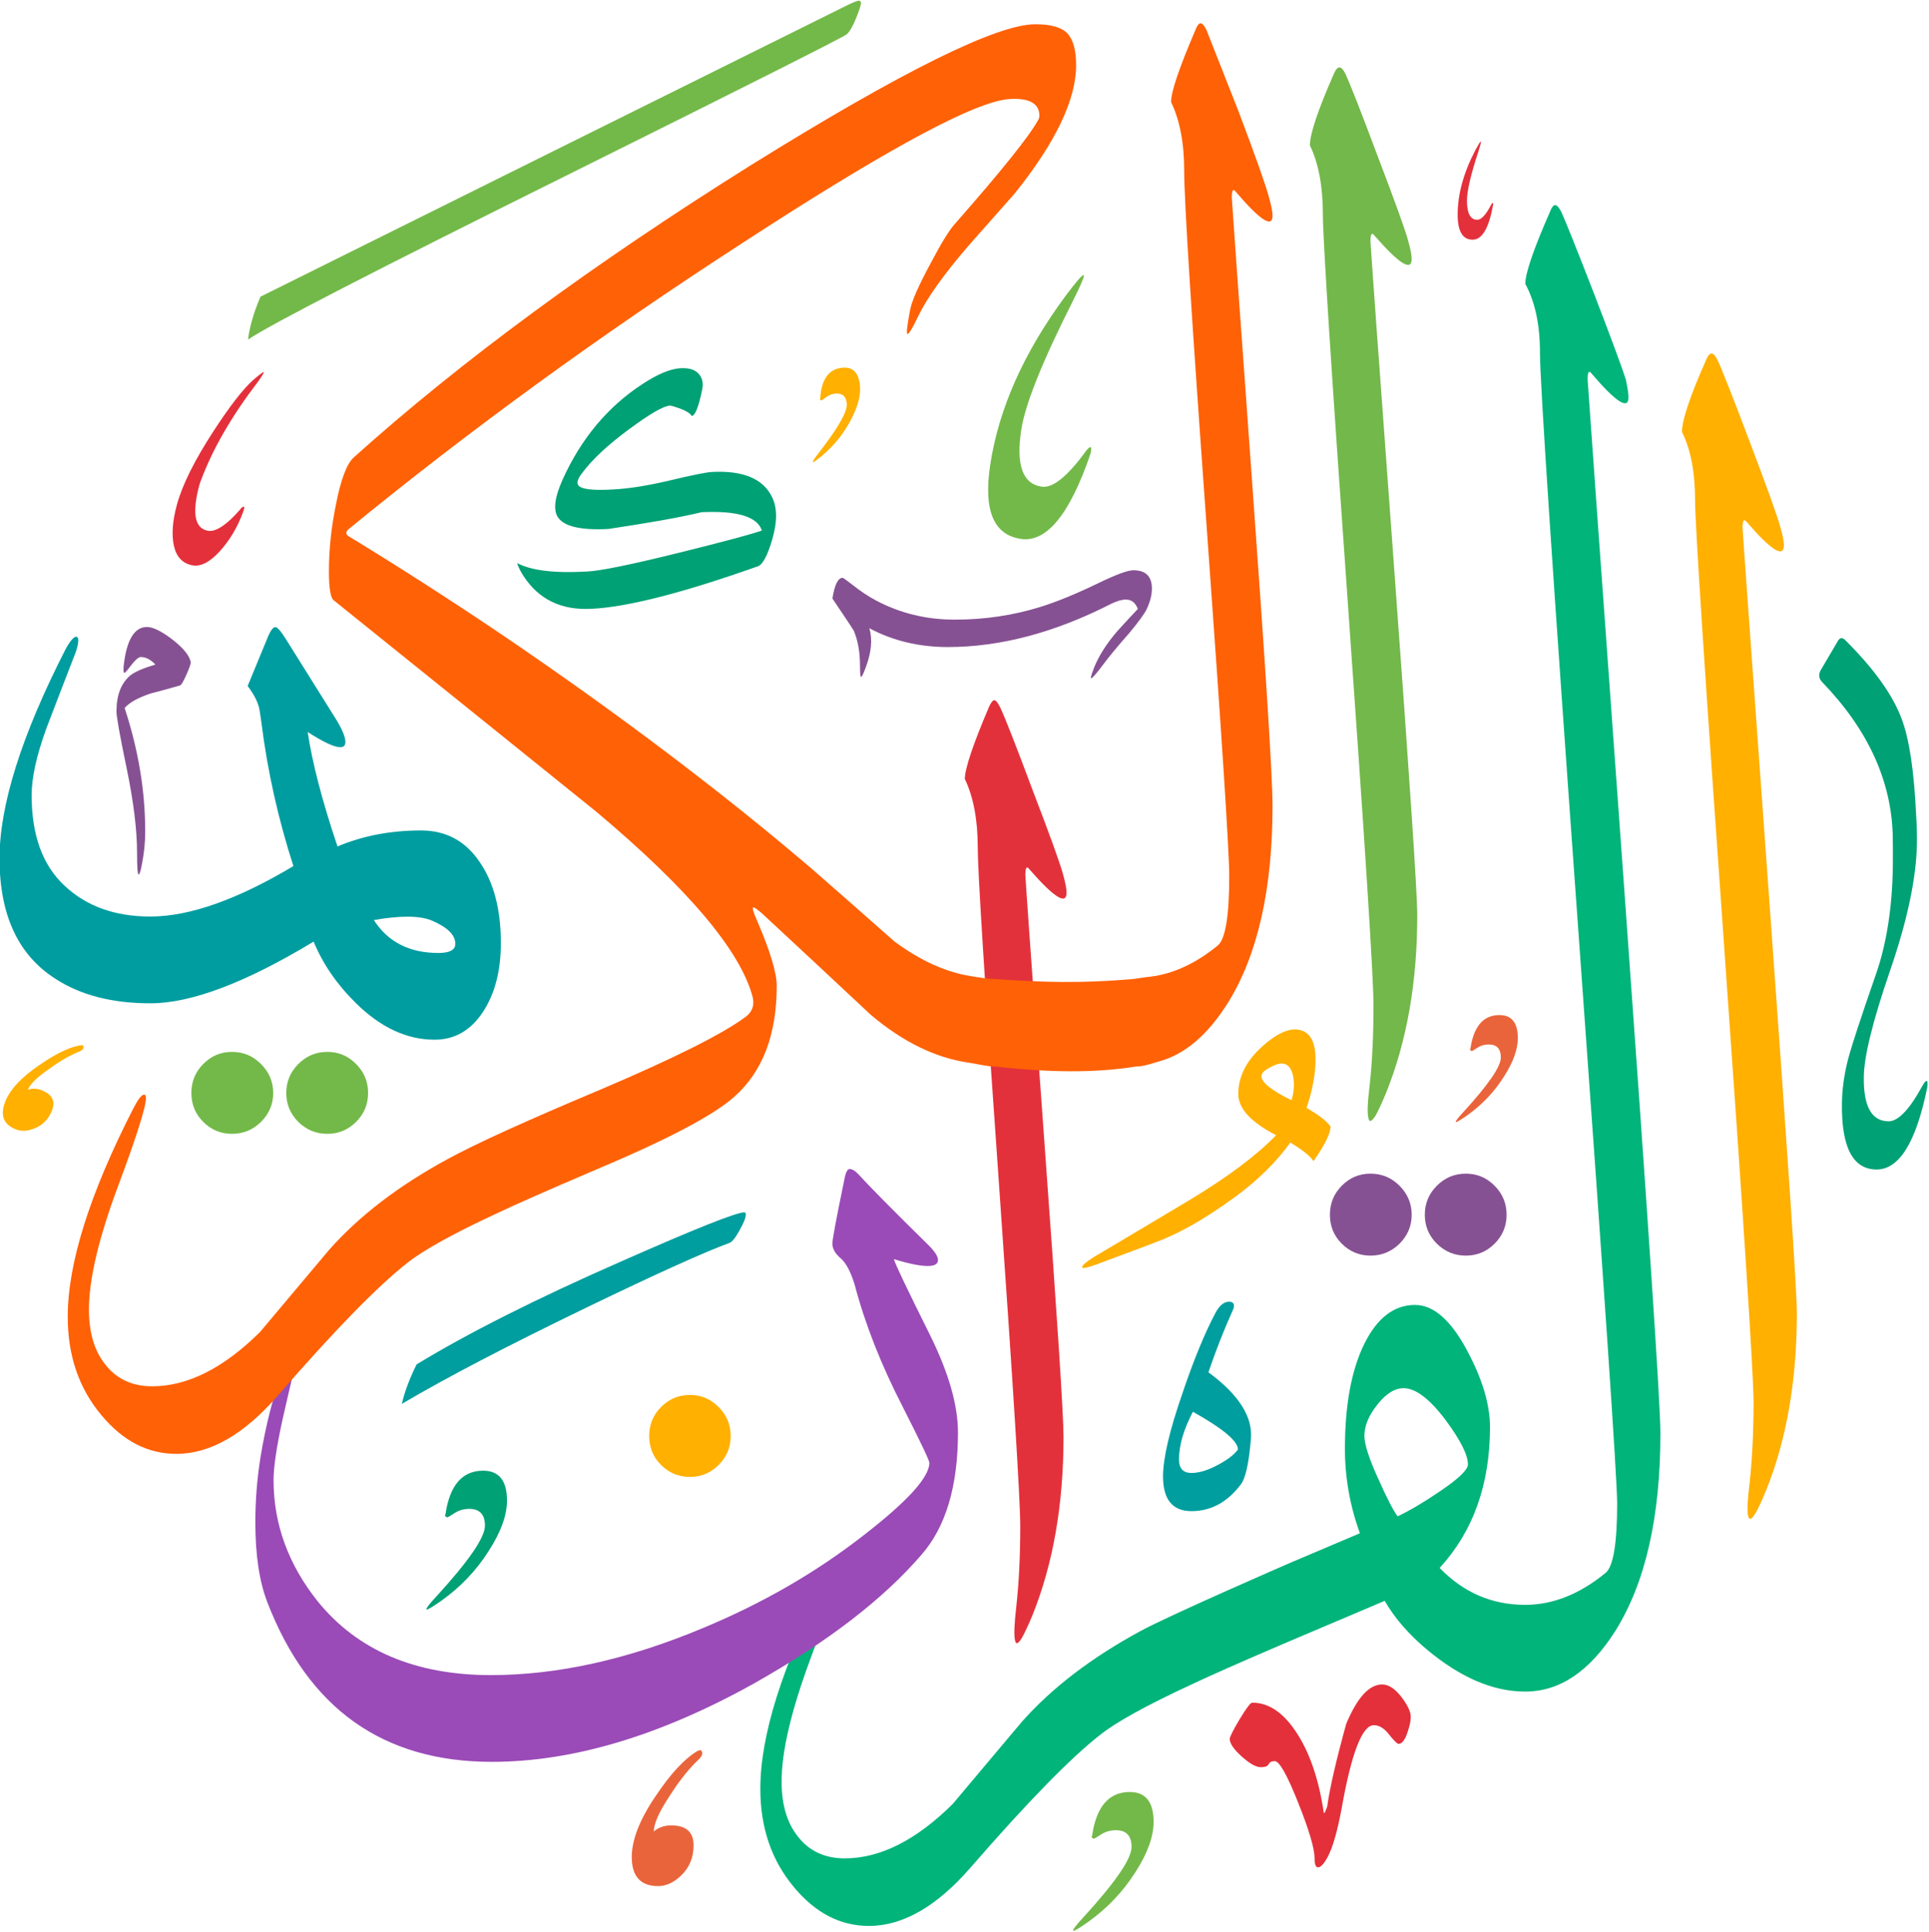 <?xml version="1.0" encoding="UTF-8" standalone="no"?>
<!DOCTYPE svg PUBLIC "-//W3C//DTD SVG 1.1//EN" "http://www.w3.org/Graphics/SVG/1.1/DTD/svg11.dtd">
<svg width="100%" height="100%" viewBox="0 0 1248 1250" version="1.1" xmlns="http://www.w3.org/2000/svg" xmlns:xlink="http://www.w3.org/1999/xlink" xml:space="preserve" xmlns:serif="http://www.serif.com/" style="fill-rule:evenodd;clip-rule:evenodd;stroke-linejoin:round;stroke-miterlimit:2;">
    <g transform="matrix(1,0,0,1,-651.768,-1025.06)">
        <g transform="matrix(4.167,0,0,4.167,0,0)">
            <g transform="matrix(1.378,0,0,1.378,-140.632,-58.509)">
                <g>
                    <path d="M406.547,277.349C406.547,274.16 406.043,271.586 405.07,269.646C405.07,268.328 405.973,265.613 407.809,261.488C408.188,260.57 408.617,260.59 409.066,261.527C409.59,262.641 410.797,265.703 412.688,270.707C414.664,275.927 415.836,279.148 416.16,280.391C416.41,281.254 416.555,281.937 416.555,282.387C416.555,283.883 415.152,283.02 412.379,279.797C412.055,279.398 411.895,279.617 411.895,280.426C411.895,280.73 412.922,294.934 414.953,323.031C416.988,351.148 418.016,366.449 418.016,368.914C418.016,376.563 416.844,383.242 414.539,388.93C414.055,390.117 413.656,390.965 413.352,391.484C412.902,392.223 412.633,392.313 412.523,391.773C412.398,391.215 412.453,389.992 412.688,388.102C412.973,385.492 413.137,382.449 413.137,378.977C413.137,375.914 412.039,358.887 409.844,327.926C407.645,296.949 406.547,280.082 406.547,277.349Z" style="fill:rgb(255,176,0);fill-rule:nonzero;"/>
                    <g transform="matrix(0.24,0,0,0.24,0,0)">
                        <path d="M1499.68,1692.91C1480.74,1701.03 1466.29,1707.4 1456.66,1711.96C1436.33,1721.42 1422.3,1729.13 1414.73,1735.14C1400.78,1746.01 1380.52,1766.8 1353.91,1797.4C1338.07,1815.69 1322.1,1824.92 1306.12,1824.92C1292.69,1824.92 1281,1818.85 1270.95,1806.77C1260.37,1794.17 1255.12,1778.79 1255.12,1760.56C1255.12,1735.51 1265.4,1702.82 1286.02,1662.53C1288.2,1658.33 1289.85,1656.23 1291.05,1656.23C1291.65,1656.4 1291.88,1656.92 1291.88,1657.81C1291.88,1661.95 1287.45,1675.96 1278.45,1700.03C1269.53,1724.12 1265.1,1743.16 1265.1,1757.11C1265.1,1767.84 1267.58,1776.38 1272.61,1782.76C1277.85,1789.67 1285.27,1793.2 1294.73,1793.2C1311.44,1793.2 1328.32,1784.63 1345.42,1767.69C1356.22,1754.78 1367.1,1741.96 1377.9,1729.07C1391.99,1713.17 1410.53,1698.99 1433.48,1686.54C1446.91,1679.18 1503.53,1654.59 1503.53,1654.59L1536.6,1640.56C1531.87,1627.59 1529.56,1614.32 1529.56,1600.9C1529.56,1580.57 1532.55,1564.21 1538.56,1551.84C1544.63,1539.53 1552.57,1533.38 1562.47,1533.38C1571.26,1533.38 1579.49,1540.66 1587.23,1555.37C1594.12,1568.34 1597.66,1580.19 1597.66,1590.77C1597.66,1617.61 1589.78,1639.67 1574.03,1656.84C1585.2,1668.39 1598.55,1674.17 1614.15,1674.17L1614.18,1674.19L1614.23,1674.17C1627.2,1674.17 1639.8,1669.14 1652.02,1659.1C1655.55,1656.09 1657.36,1645.3 1657.36,1626.55C1657.36,1615.14 1651.27,1525.73 1639.19,1358.42C1627.13,1191.02 1621.12,1100.26 1621.12,1086.17C1621.12,1073.11 1618.8,1062.39 1614.23,1053.99C1614.23,1049.12 1618.05,1037.86 1625.78,1020.25C1626.6,1018.07 1627.42,1017.01 1628.25,1017.01C1629.07,1017.01 1630.05,1018.07 1631.17,1020.25C1633.35,1025.11 1638.45,1037.86 1646.47,1058.5C1654.8,1080.16 1659.75,1093.59 1661.39,1098.76C1662.23,1102.59 1662.68,1105.44 1662.68,1107.31C1662.68,1113.23 1656.9,1109.63 1645.51,1096.29C1644.16,1094.42 1643.48,1095.25 1643.48,1098.76C1643.48,1099.59 1649.17,1178.86 1660.58,1336.59C1671.97,1494.38 1677.67,1580.05 1677.67,1593.62C1677.67,1632.91 1670.62,1663.88 1656.53,1686.39C1644.53,1705.37 1630.42,1714.89 1614.23,1714.89L1614.19,1714.86L1614.15,1714.89C1599.07,1714.89 1583.71,1708.28 1567.95,1695.08C1559.55,1688.04 1552.95,1680.47 1548.23,1672.3L1503.53,1691.26L1499.68,1692.91ZM1587.3,1608.24C1587.3,1603.74 1583.77,1596.84 1576.87,1587.47C1569.3,1577.41 1562.7,1572.46 1557.15,1572.46C1552.95,1572.46 1548.83,1575.02 1544.78,1580.19C1540.72,1585.29 1538.7,1590.17 1538.7,1594.81C1538.7,1598.71 1540.87,1605.62 1545.38,1615.36C1549.2,1623.91 1552.13,1629.69 1554.3,1632.62C1559.99,1629.92 1566.52,1626.09 1573.88,1621.06C1582.8,1615.07 1587.3,1610.79 1587.3,1608.24Z" style="fill:rgb(0,180,122);fill-rule:nonzero;"/>
                    </g>
                    <g transform="matrix(1,0,0,1,-2.92,1.18)">
                        <path d="M328.645,315.293C328.645,312.16 328.156,309.586 327.188,307.57C327.188,306.437 328.086,303.734 329.902,299.469C330.137,298.949 330.336,298.695 330.496,298.695C330.695,298.695 330.91,298.965 331.184,299.523C331.703,300.621 332.91,303.684 334.781,308.703C336.781,313.906 337.934,317.109 338.258,318.316C338.508,319.234 338.652,319.918 338.652,320.367C338.652,321.809 337.266,320.945 334.492,317.777C334.172,317.324 334.008,317.523 334.008,318.371C334.008,318.656 334.711,328.664 336.148,348.395C337.59,368.121 338.309,379.227 338.309,381.695C338.309,389.289 337.141,395.969 334.836,401.727C334.352,402.898 333.953,403.742 333.664,404.266C333.215,405.039 332.945,405.148 332.84,404.609C332.711,404.012 332.766,402.773 332.98,400.883C333.27,398.289 333.434,395.266 333.434,391.809C333.434,388.676 332.621,375.824 331.039,353.234C329.438,330.645 328.645,317.992 328.645,315.293Z" style="fill:rgb(227,49,59);fill-rule:nonzero;"/>
                    </g>
                    <path d="M323.496,382.379C323.496,388.426 322.129,393.016 319.391,396.148C315.09,401.152 308.773,406.012 300.457,410.691C289.906,416.559 280.078,419.492 270.973,419.492C258.73,419.492 250.309,413.5 245.684,401.512C244.781,399.172 244.332,396.184 244.332,392.531C244.332,390.117 244.512,387.687 244.906,385.203C245.504,381.566 246.313,378.363 247.355,375.629C247.68,374.801 248.004,374.367 248.328,374.367C248.652,374.367 248.723,374.926 248.527,376.023C248.129,377.715 247.734,379.406 247.355,381.102C246.707,384.105 246.383,386.32 246.383,387.742C246.383,392.691 248.039,397.246 251.352,401.402C255.852,406.949 262.352,409.719 270.883,409.719C278.352,409.719 286.289,407.957 294.695,404.445C301.465,401.637 307.547,398.129 312.949,393.898C317.824,390.117 320.273,387.418 320.273,385.797C320.273,385.527 319.266,383.422 317.25,379.445C314.84,374.762 313.039,370.191 311.867,365.762C311.418,364.27 310.879,363.262 310.266,362.738C309.652,362.219 309.348,361.676 309.348,361.082C309.348,360.633 309.797,358.223 310.699,353.867C310.844,353.074 311.039,352.695 311.293,352.695C311.563,352.695 311.887,352.875 312.266,353.273C313.508,354.641 316.172,357.34 320.273,361.371C320.922,362.039 321.246,362.559 321.246,362.937C321.246,363.406 320.867,363.621 320.074,363.621C319.23,363.621 317.969,363.371 316.277,362.848C316.402,363.371 317.773,366.23 320.363,371.434C322.453,375.664 323.496,379.316 323.496,382.379Z" style="fill:rgb(154,75,183);fill-rule:nonzero;"/>
                    <path d="M364.609,245.109C364.609,241.961 364.121,239.367 363.148,237.352C363.148,236.074 364.051,233.375 365.867,229.25C366.266,228.332 366.695,228.352 367.145,229.289C367.668,230.402 368.875,233.465 370.746,238.469C372.742,243.687 373.895,246.891 374.219,248.098C374.473,249.016 374.617,249.699 374.617,250.148C374.617,251.59 373.23,250.727 370.457,247.559C370.133,247.109 369.973,247.305 369.973,248.152C369.973,248.441 370.836,260.555 372.602,284.477C374.363,308.414 375.246,321.609 375.246,324.074C375.246,331.637 374.074,338.312 371.734,344.109C371.25,345.281 370.855,346.125 370.566,346.648C370.098,347.387 369.828,347.477 369.738,346.937C369.594,346.379 369.648,345.152 369.883,343.262C370.172,340.652 370.313,337.629 370.313,334.172C370.313,331.094 369.359,316.156 367.453,289.355C365.543,262.57 364.609,247.809 364.609,245.109Z" style="fill:rgb(115,184,74);fill-rule:nonzero;"/>
                    <g transform="matrix(0.24,0,0,0.24,0,0)">
                        <path d="M1174.59,1471.3C1155.64,1479.42 1141.13,1485.77 1131.49,1490.35C1111.16,1499.79 1097.14,1507.52 1089.56,1513.51C1075.61,1524.4 1055.36,1545.17 1028.74,1575.77C1012.92,1594.06 996.948,1603.29 980.965,1603.29C967.535,1603.29 955.835,1597.22 945.794,1585.14C935.215,1572.54 929.973,1557.16 929.973,1538.93C929.973,1513.88 940.244,1481.18 960.865,1440.92C963.044,1436.72 964.69,1434.62 965.894,1434.62C966.494,1434.77 966.706,1435.29 966.706,1436.2C966.706,1440.32 962.298,1454.35 953.294,1478.42C944.36,1502.49 939.931,1521.53 939.931,1535.5C939.931,1546.21 942.406,1554.77 947.435,1561.13C952.694,1568.03 960.115,1571.57 969.573,1571.57C986.285,1571.57 1003.17,1563.02 1020.27,1546.06C1031.06,1533.17 1041.93,1520.35 1052.74,1507.44C1066.84,1491.54 1085.36,1477.36 1108.31,1464.91C1121.74,1457.57 1145.29,1446.91 1178.44,1432.96L1180.09,1432.26C1214.57,1417.61 1237.26,1406.22 1248.18,1398.16C1251.41,1395.77 1252.55,1392.46 1251.41,1388.41C1245.48,1366.75 1221.04,1337.86 1178.07,1301.79C1136.97,1268.64 1095.86,1235.56 1054.76,1202.49C1053.34,1201.29 1052.59,1196.79 1052.59,1189.06C1052.59,1179.02 1053.63,1168.67 1055.82,1157.94C1058.14,1145.87 1060.99,1138.3 1064.37,1135.37C1114.54,1090.28 1176.71,1044.61 1250.82,998.192C1321.77,954.083 1366.24,932.112 1384.24,932.112C1391.59,932.112 1396.62,933.546 1399.31,936.458C1402.01,939.388 1403.36,944.337 1403.36,951.383C1403.36,967.513 1393.76,987.612 1374.49,1011.62C1367.29,1019.79 1360.02,1027.96 1352.74,1036.21C1341.18,1049.64 1333.39,1060.6 1329.34,1069C1326.63,1074.69 1324.91,1077.54 1324.24,1077.54C1323.56,1077.54 1324.02,1073.71 1325.45,1066.15C1326.26,1061.95 1329.49,1054.67 1335.04,1044.38C1340.07,1034.86 1343.82,1028.71 1346.44,1025.86C1368.11,1001.19 1381.16,984.992 1385.44,977.263C1385.9,976.596 1386.11,975.846 1386.11,975.017C1386.11,969.758 1382.13,967.137 1374.26,967.137C1372.24,967.137 1370.06,967.367 1367.73,967.888C1349.59,971.858 1309.32,994.058 1247,1034.63C1180.54,1077.62 1118.89,1122.46 1061.89,1169.11C1060.16,1170.62 1060.39,1171.89 1062.72,1173.01C1086.42,1187.48 1109.74,1202.49 1132.69,1217.94C1187.88,1255.37 1236.71,1292.27 1279.32,1328.65C1292.21,1339.89 1305.04,1351.22 1317.94,1362.61C1330.02,1371.61 1341.95,1377.06 1353.7,1378.96C1356.85,1379.47 1362.3,1380.4 1365.41,1380.4C1388.55,1381.95 1405.26,1382.44 1429.51,1380.42C1431.89,1380.22 1435.81,1379.43 1438.26,1379.26C1440.31,1379.26 1436.22,1379.51 1438.26,1379.26C1449.08,1377.92 1459.63,1373.02 1469.92,1364.57C1473.45,1361.64 1475.25,1350.77 1475.25,1332.02C1475.25,1320.62 1471.73,1266.1 1464.68,1168.44C1457.62,1070.78 1454.1,1014.91 1454.1,1000.81C1454.1,987.758 1452,977.033 1447.95,968.638C1447.95,963.771 1451.78,952.521 1459.34,934.896C1460.17,932.717 1461,931.675 1461.75,931.675C1462.58,931.675 1463.56,932.717 1464.6,934.896C1466.55,939.763 1471.58,952.521 1479.67,973.146C1487.86,994.808 1492.58,1008.24 1493.93,1013.41C1494.97,1017.17 1495.58,1020.02 1495.58,1021.97C1495.58,1027.9 1489.88,1024.28 1478.48,1010.94C1477.13,1009.07 1476.45,1009.9 1476.45,1013.41C1476.45,1014.24 1479.6,1058.64 1485.97,1146.7C1492.35,1234.73 1495.58,1285.51 1495.58,1299.09C1495.58,1338.4 1488.53,1369.37 1474.43,1391.86C1465.13,1406.55 1454.59,1415.57 1442.79,1418.9C1439.35,1419.88 1435.11,1421.45 1431.45,1421.45C1411.57,1424.59 1390.8,1424.24 1365.01,1421.45C1361.68,1421.45 1356.46,1420.13 1353.16,1419.66C1337.49,1417.45 1322.11,1409.96 1306.99,1397.18C1290.05,1381.28 1273.02,1365.46 1255.91,1349.56C1253.74,1347.69 1252.38,1346.71 1251.87,1346.71C1251.19,1346.71 1251.71,1348.75 1253.51,1352.78C1259.74,1367.19 1262.82,1377.46 1262.82,1383.55C1262.82,1406.5 1256.21,1423.81 1242.94,1435.6C1233.42,1444.14 1211.97,1455.53 1178.44,1469.65L1174.59,1471.3Z" style="fill:rgb(255,97,6);fill-rule:nonzero;"/>
                    </g>
                    <g transform="matrix(0.24,0,0,0.24,1.317,0.75)">
                        <path d="M962.847,1388.64C945.115,1388.58 930.475,1384.75 918.862,1377.23C901.237,1366.06 892.462,1347.23 892.462,1320.6C892.462,1295.7 902.733,1263 923.371,1222.58C925.537,1218.54 927.262,1216.5 928.613,1216.5C929.133,1216.73 929.442,1217.25 929.442,1218.08C929.442,1219.43 929.071,1221.39 928.237,1223.78C923.583,1235.71 919.013,1247.7 914.437,1259.63C909.8,1272.38 907.538,1282.81 907.538,1290.9C907.538,1309.65 912.646,1323.83 923,1333.43C933.267,1343.1 946.696,1347.9 963.267,1347.9L963.481,1347.9C981.733,1347.84 1004.02,1339.98 1030.32,1324.28L1030.43,1324.23C1023.26,1302.01 1018.24,1279.55 1015.4,1256.79C1014.86,1252.8 1014.49,1250.41 1014.19,1249.43C1013.36,1246.44 1011.64,1243.21 1008.94,1239.68L1018.1,1217.48C1019.52,1213.8 1020.87,1212.01 1021.93,1212.01C1022.88,1212.01 1024.46,1213.8 1026.79,1217.48L1050.2,1254.9C1053.34,1259.93 1054.83,1263.61 1054.83,1265.93C1054.83,1267.58 1054.08,1268.41 1052.44,1268.41C1049.59,1268.41 1044.5,1266 1037.14,1261.28C1039.22,1275.43 1043.85,1293.38 1051.13,1315C1062.95,1309.99 1076.06,1307.49 1090.4,1307.49C1101.87,1307.49 1111.02,1312.29 1117.69,1322.04C1124.45,1331.7 1127.82,1344.45 1127.82,1360.35C1127.82,1373.49 1124.97,1384.36 1119.27,1392.9C1113.58,1401.47 1105.99,1405.73 1096.7,1405.73C1083.64,1405.73 1071.27,1399.95 1059.63,1388.41C1050.8,1379.7 1044.27,1370.18 1039.91,1359.68C1008.04,1378.95 982.471,1388.64 963.267,1388.64L962.847,1388.64ZM1098.49,1365.01C1103.74,1365.01 1106.45,1363.58 1106.45,1360.73C1106.45,1356.53 1102.69,1352.86 1095.2,1349.71C1089.65,1347.46 1080.65,1347.38 1068.2,1349.56C1074.79,1359.83 1084.91,1365.01 1098.49,1365.01Z" style="fill:rgb(0,157,160);fill-rule:nonzero;"/>
                    </g>
                    <g transform="matrix(1,0,0,1,4,5.333)">
                        <path d="M293.887,377.445C293.887,378.723 293.438,379.805 292.535,380.703C291.637,381.605 290.555,382.055 289.297,382.055C288.02,382.055 286.938,381.605 286.039,380.703C285.137,379.805 284.707,378.723 284.707,377.445C284.707,376.187 285.137,375.086 286.039,374.187C286.938,373.27 288.02,372.82 289.297,372.82C290.555,372.82 291.637,373.27 292.535,374.187C293.438,375.086 293.887,376.187 293.887,377.445Z" style="fill:rgb(255,176,0);fill-rule:nonzero;"/>
                    </g>
                    <g transform="matrix(1,0,0,1,-1.5,14)">
                        <path d="M258.535,330.125C258.535,331.402 258.086,332.48 257.183,333.383C256.285,334.281 255.203,334.73 253.945,334.73C252.664,334.73 251.586,334.281 250.668,333.383C249.77,332.48 249.316,331.402 249.316,330.125C249.316,328.863 249.77,327.766 250.668,326.867C251.586,325.949 252.664,325.496 253.945,325.496C255.203,325.496 256.285,325.949 257.183,326.867C258.086,327.766 258.535,328.863 258.535,330.125ZM247.844,330.125C247.844,331.402 247.375,332.48 246.473,333.383C245.555,334.281 244.477,334.73 243.199,334.73C241.938,334.73 240.859,334.281 239.957,333.383C239.059,332.48 238.625,331.402 238.625,330.125C238.625,328.863 239.059,327.766 239.957,326.867C240.859,325.949 241.938,325.496 243.199,325.496C244.477,325.496 245.555,325.949 246.473,326.867C247.375,327.766 247.844,328.863 247.844,330.125Z" style="fill:rgb(115,185,73);fill-rule:nonzero;"/>
                    </g>
                    <g transform="matrix(1,0,0,1,3.333,0.667)">
                        <path d="M381.977,357.176C381.977,358.457 381.527,359.535 380.629,360.437C379.727,361.336 378.648,361.785 377.387,361.785C376.109,361.785 375.031,361.336 374.113,360.437C373.211,359.535 372.762,358.457 372.762,357.176C372.762,355.918 373.211,354.82 374.113,353.918C375.031,353 376.109,352.551 377.387,352.551C378.648,352.551 379.727,353 380.629,353.918C381.527,354.82 381.977,355.918 381.977,357.176ZM371.285,357.176C371.285,358.457 370.816,359.535 369.918,360.437C369,361.336 367.922,361.785 366.641,361.785C365.383,361.785 364.301,361.336 363.402,360.437C362.504,359.535 362.07,358.457 362.07,357.176C362.07,355.918 362.504,354.82 363.402,353.918C364.301,353 365.383,352.551 366.641,352.551C367.922,352.551 369,353 369.918,353.918C370.816,354.82 371.285,355.918 371.285,357.176Z" style="fill:rgb(134,81,147);fill-rule:nonzero;"/>
                    </g>
                    <g transform="matrix(1,0.018,-0.018,1,7.158,-6.807)">
                        <path d="M422.641,339.953C422.891,338.727 423.918,335.344 425.734,329.801C426.836,326.414 427.391,322.437 427.391,317.867C427.391,316.77 427.355,315.578 427.32,314.301C427.066,308.09 424.313,302.352 419.074,297.113C418.66,296.699 418.59,296.23 418.895,295.707L420.785,292.359C421.004,292.02 421.273,292.02 421.613,292.359C424.871,295.492 427.031,298.391 428.074,301.055C428.977,303.285 429.59,306.902 429.91,311.906C430.004,313.004 430.055,314.086 430.055,315.129C430.055,318.98 429.137,323.75 427.301,329.422C425.465,335.09 424.547,339.086 424.547,341.41C424.547,344.758 425.484,346.434 427.391,346.434C428.488,346.434 429.73,345.102 431.137,342.418C431.262,342.164 431.387,341.984 431.516,341.859C431.641,341.77 431.711,341.789 431.711,341.914C431.746,342.039 431.746,342.254 431.711,342.543C430.559,348.773 428.707,351.887 426.113,351.887C423.469,351.887 422.137,349.383 422.137,344.398C422.137,342.992 422.297,341.52 422.641,339.953Z" style="fill:rgb(0,161,117);fill-rule:nonzero;"/>
                    </g>
                    <g transform="matrix(1,0,0,1,-0.25,0.35)">
                        <path d="M356.902,412.473C358.723,412.473 360.359,413.555 361.801,415.715C363.258,417.875 364.266,420.699 364.859,424.191C364.914,424.551 364.949,424.77 364.949,424.82C365.023,424.93 365.059,424.93 365.094,424.82C365.129,424.77 365.203,424.551 365.348,424.191C365.633,422.105 366.355,418.988 367.488,414.867C368.73,411.898 370.078,410.422 371.539,410.422C372.293,410.422 373.031,410.926 373.789,411.934C374.438,412.816 374.762,413.52 374.762,414.074C374.762,414.508 374.652,415.066 374.418,415.75C374.129,416.648 373.789,417.117 373.391,417.117C373.23,417.117 372.871,416.758 372.313,416.055C371.773,415.355 371.195,415.012 370.602,415.012C369.305,415.012 368.102,418.09 367.004,424.227C366.516,426.91 365.977,428.801 365.383,429.898C364.969,430.652 364.609,431.031 364.32,431.031C364.051,431.031 363.926,430.691 363.926,430.004C363.926,428.926 363.313,426.836 362.07,423.723C360.828,420.609 359.965,419.062 359.441,419.062C359.082,419.062 358.848,419.168 358.758,419.402C358.648,419.621 358.363,419.746 357.875,419.746C357.316,419.746 356.598,419.332 355.699,418.523C354.797,417.711 354.367,417.047 354.367,416.559C354.367,416.344 354.727,415.605 355.48,414.344C356.238,413.086 356.707,412.473 356.902,412.473Z" style="fill:rgb(228,48,59);fill-rule:nonzero;"/>
                    </g>
                    <g transform="matrix(1,0,0,1,0.1,0.5)">
                        <path d="M345.438,425.758C345.438,427.414 344.754,429.305 343.387,431.426C341.98,433.641 340.184,435.531 337.969,437.098C337.086,437.711 336.563,438.035 336.402,438.035C336.367,438.035 336.367,438.016 336.367,437.98C336.367,437.855 336.727,437.367 337.48,436.559C341.117,432.578 342.953,429.934 342.953,428.582C342.953,427.324 342.359,426.695 341.191,426.695C340.543,426.695 339.949,426.875 339.426,427.234C339.047,427.484 338.797,427.629 338.707,427.664C338.633,427.594 338.563,427.559 338.453,427.523C338.488,427.395 338.563,427.055 338.652,426.496C339.246,423.758 340.598,422.391 342.758,422.391C344.539,422.391 345.438,423.508 345.438,425.758Z" style="fill:rgb(115,185,73);fill-rule:nonzero;"/>
                    </g>
                    <g transform="matrix(1,0,0,1,0.2,0.55)">
                        <path d="M289.512,432.941C290.43,432.941 291.277,432.543 292.105,431.75C293.039,430.852 293.508,429.719 293.508,428.352C293.508,426.836 292.66,426.102 290.969,426.102C290.23,426.102 289.586,426.316 289.027,426.785C289.027,425.902 289.637,424.535 290.879,422.68C291.977,420.953 293.094,419.582 294.191,418.574C294.461,418.27 294.535,418.02 294.445,417.785C294.371,417.586 294.191,417.586 293.902,417.746C292.465,418.613 290.934,420.27 289.313,422.68C287.461,425.379 286.543,427.703 286.543,429.664C286.543,431.84 287.531,432.941 289.512,432.941Z" style="fill:rgb(234,100,59);fill-rule:nonzero;"/>
                    </g>
                    <g transform="matrix(0.809,0,0,0.809,73.675,45.742)">
                        <path d="M383.023,245.184C383.094,245.055 383.148,244.949 383.219,244.895C383.293,244.84 383.309,244.859 383.309,244.91C383.348,244.984 383.348,245.09 383.309,245.234C382.734,248.402 381.797,249.988 380.484,249.988C379.078,249.988 378.395,248.816 378.395,246.496C378.395,243.652 379.223,240.645 380.863,237.512C381.277,236.738 381.527,236.344 381.602,236.324C381.637,236.324 381.637,236.324 381.637,236.344C381.637,236.504 381.527,236.937 381.293,237.676C380.215,240.934 379.691,243.219 379.691,244.535C379.691,246.316 380.16,247.215 381.133,247.215C381.691,247.215 382.32,246.531 383.023,245.184Z" style="fill:rgb(228,48,59);fill-rule:nonzero;"/>
                    </g>
                    <g transform="matrix(0.88,-0.573,0.573,0.88,-142.527,205.977)">
                        <path d="M317.539,270.957C318.473,271.48 318.926,272.091 318.926,272.812C318.926,273.316 318.707,273.785 318.238,274.234C316.945,275.547 316.133,276.105 315.809,275.945C315.848,275.492 315.395,274.755 314.496,273.746C313.867,273.388 312.191,273.297 309.457,273.461C306.559,273.621 304.219,274.035 302.438,274.719C301.844,274.953 301.555,275.207 301.555,275.513C301.555,276.035 302.508,276.844 304.434,277.941C305.891,278.789 307.781,279.633 310.086,280.461C312.406,281.289 313.813,281.848 314.336,282.152C317.215,283.809 318.527,285.719 318.293,287.859C318.168,289.156 317.34,290.453 315.809,291.766C314.441,292.937 313.488,293.457 312.965,293.332C304.688,291.332 298.855,289.371 295.508,287.41C292.699,285.789 291.313,283.484 291.313,280.48C291.313,279.941 291.367,279.419 291.492,278.935C292.32,280.426 294.211,282.027 297.215,283.754C298.477,284.512 301.699,285.773 306.883,287.57C311.453,289.156 314.316,290.09 315.414,290.344C315.809,288.812 314.352,287.105 311.074,285.176C308.789,284.367 305.676,283.035 301.699,281.219C299.125,279.724 297.848,278.391 297.848,277.203C297.848,276.271 298.711,275.242 300.438,274.125C304.523,271.496 308.809,270.185 313.273,270.185C315.18,270.185 316.602,270.437 317.539,270.957Z" style="fill:rgb(0,161,117);fill-rule:nonzero;"/>
                    </g>
                    <g transform="matrix(1.1,0,0,1.1,-37.921,-31.378)">
                        <path d="M346.52,287.824C347.777,287.824 348.426,288.437 348.426,289.695C348.426,290.363 348.246,291.047 347.902,291.785C347.688,292.25 347.094,293.062 346.176,294.176C344.844,295.691 343.961,296.77 343.512,297.383C342.758,298.391 342.324,298.895 342.199,298.895C342.18,298.895 342.18,298.859 342.18,298.82C342.18,298.695 342.289,298.355 342.504,297.797C343.008,296.535 343.836,295.258 344.969,293.961C345.637,293.242 346.301,292.504 346.984,291.785C346.734,291.137 346.32,290.828 345.762,290.828C345.348,290.828 344.844,290.973 344.25,291.262C338.473,294.215 332.891,295.691 327.512,295.691C324.559,295.691 321.875,295.043 319.48,293.762C319.824,294.879 319.699,296.23 319.105,297.797C318.887,298.406 318.727,298.73 318.637,298.75C318.563,298.75 318.527,298.371 318.527,297.633C318.527,296.211 318.313,295.004 317.879,293.996C317.809,293.871 317.09,292.773 315.703,290.723C315.918,289.316 316.277,288.598 316.746,288.598C316.801,288.598 317.16,288.852 317.809,289.355C318.617,290 319.41,290.523 320.238,290.957C322.668,292.234 325.332,292.883 328.23,292.883C331.289,292.883 334.223,292.449 337.051,291.566C338.707,291.047 340.688,290.234 342.988,289.121C344.789,288.254 345.961,287.824 346.52,287.824Z" style="fill:rgb(134,81,147);fill-rule:nonzero;"/>
                    </g>
                    <g transform="matrix(1,0,0,1,-3.5,11.5)">
                        <path d="M235.621,280.121C236.305,280.121 237.277,280.605 238.52,281.559C239.762,282.531 240.426,283.379 240.551,284.078C240.57,284.258 240.406,284.727 240.066,285.5C239.723,286.258 239.488,286.672 239.348,286.707C238.23,287.031 237.113,287.336 235.996,287.625C234.613,288.094 233.641,288.633 233.102,289.246C234.648,293.945 235.422,298.57 235.422,303.16C235.422,304.508 235.262,305.879 234.973,307.262C234.863,307.73 234.773,307.984 234.703,308.02C234.559,308.02 234.504,307.211 234.504,305.625C234.504,302.98 234.109,299.793 233.336,296.066C232.559,292.34 232.184,290.199 232.184,289.641C232.184,287.805 232.703,286.457 233.746,285.574C234.254,285.176 235.188,284.762 236.574,284.352C236.016,283.773 235.457,283.504 234.938,283.504C234.684,283.504 234.344,283.793 233.875,284.387C233.426,284.98 233.172,285.285 233.102,285.285C232.973,285.285 232.957,285.035 232.992,284.531C233.316,281.578 234.199,280.121 235.621,280.121Z" style="fill:rgb(134,81,147);fill-rule:nonzero;"/>
                    </g>
                    <g transform="matrix(1.454,0.222,-0.222,1.454,128.406,-274.107)">
                        <path d="M196.758,345.531C196.848,345.332 196.957,345.191 197.047,345.082C197.152,345.027 197.191,345.047 197.191,345.137C197.227,345.227 197.227,345.387 197.191,345.621C196.324,350.41 194.887,352.805 192.906,352.805C190.781,352.805 189.738,351.039 189.738,347.531C189.738,343.191 190.98,338.656 193.48,333.902C194.113,332.734 194.473,332.121 194.617,332.105C194.633,332.105 194.652,332.121 194.652,332.141C194.652,332.375 194.473,333.039 194.113,334.156C192.492,339.105 191.684,342.562 191.684,344.543C191.684,347.242 192.402,348.609 193.879,348.609C194.723,348.609 195.68,347.582 196.758,345.531Z" style="fill:rgb(115,185,73);fill-rule:nonzero;"/>
                    </g>
                    <g transform="matrix(0.974,0.227,-0.227,0.974,141.892,-126.812)">
                        <path d="M190.008,371.793C190.098,371.559 190.207,371.414 190.297,371.344C190.367,371.289 190.422,371.309 190.441,371.398C190.477,371.488 190.477,371.648 190.441,371.883C190.223,373.738 189.684,375.395 188.855,376.871C188.027,378.328 187.129,379.066 186.156,379.066C185.074,379.082 184.266,378.543 183.707,377.391C183.168,376.258 182.914,374.727 182.988,372.801C183.078,370.461 183.797,367.457 185.129,363.785C186.266,360.652 187.273,358.457 188.152,357.195C188.711,356.441 189.035,356.043 189.125,356.027C189.16,356.152 189.02,356.582 188.695,357.34C186.73,361.695 185.508,365.727 185.023,369.398C184.949,369.813 184.934,370.246 184.934,370.66C184.934,373.594 185.652,374.996 187.129,374.871C188.012,374.762 188.965,373.738 190.008,371.793Z" style="fill:rgb(228,48,59);fill-rule:nonzero;"/>
                    </g>
                    <g transform="matrix(1,0,0,1,73.333,24.667)">
                        <path d="M199.352,365.387C199.352,367.043 198.664,368.934 197.297,371.055C195.895,373.27 194.094,375.16 191.879,376.727C190.996,377.336 190.477,377.66 190.313,377.66C190.277,377.66 190.277,377.645 190.277,377.609C190.277,377.48 190.637,376.996 191.395,376.187C195.031,372.207 196.867,369.562 196.867,368.211C196.867,366.953 196.273,366.32 195.102,366.32C194.453,366.32 193.859,366.5 193.34,366.863C192.961,367.113 192.707,367.258 192.617,367.293C192.547,367.223 192.473,367.187 192.367,367.148C192.402,367.023 192.473,366.684 192.563,366.125C193.156,363.387 194.508,362.02 196.668,362.02C198.449,362.02 199.352,363.137 199.352,365.387Z" style="fill:rgb(0,161,117);fill-rule:nonzero;"/>
                    </g>
                    <g transform="matrix(0.771,0,0,0.771,232.878,56.231)">
                        <path d="M199.352,365.387C199.352,367.043 198.664,368.934 197.297,371.055C195.895,373.27 194.094,375.16 191.879,376.727C190.996,377.336 190.477,377.66 190.313,377.66C190.277,377.66 190.277,377.645 190.277,377.609C190.277,377.48 190.637,376.996 191.395,376.187C195.031,372.207 196.867,369.562 196.867,368.211C196.867,366.953 196.273,366.32 195.102,366.32C194.453,366.32 193.859,366.5 193.34,366.863C192.961,367.113 192.707,367.258 192.617,367.293C192.547,367.223 192.473,367.187 192.367,367.148C192.402,367.023 192.473,366.684 192.563,366.125C193.156,363.387 194.508,362.02 196.668,362.02C198.449,362.02 199.352,363.137 199.352,365.387Z" style="fill:rgb(234,100,59);fill-rule:nonzero;"/>
                    </g>
                    <g transform="matrix(0.659,-0.054,0.054,0.659,161.355,34.456)">
                        <path d="M199.352,365.387C199.352,367.043 198.664,368.934 197.297,371.055C195.895,373.27 194.094,375.16 191.879,376.727C190.996,377.336 190.477,377.66 190.313,377.66C190.277,377.66 190.277,377.645 190.277,377.609C190.277,377.48 190.637,376.996 191.395,376.187C195.031,372.207 196.867,369.562 196.867,368.211C196.867,366.953 196.273,366.32 195.102,366.32C194.453,366.32 193.859,366.5 193.34,366.863C192.961,367.113 192.707,367.258 192.617,367.293C192.547,367.223 192.473,367.187 192.367,367.148C192.402,367.023 192.473,366.684 192.563,366.125C193.156,363.387 194.508,362.02 196.668,362.02C198.449,362.02 199.352,363.137 199.352,365.387Z" style="fill:rgb(255,176,0);fill-rule:nonzero;"/>
                    </g>
                    <g transform="matrix(0.703,0.276,-0.276,0.703,183.875,23.191)">
                        <path d="M198.523,384.41C199.441,384.41 200.285,384.016 201.113,383.223C202.051,382.324 202.52,381.191 202.52,379.82C202.52,378.309 201.672,377.57 199.98,377.57C199.242,377.57 198.594,377.789 198.035,378.254C198.035,377.375 198.648,376.004 199.891,374.152C200.988,372.422 202.105,371.055 203.203,370.047C203.473,369.742 203.543,369.488 203.453,369.254C203.383,369.059 203.203,369.059 202.914,369.219C201.473,370.082 199.945,371.738 198.324,374.152C196.469,376.852 195.551,379.172 195.551,381.137C195.551,383.313 196.543,384.41 198.523,384.41Z" style="fill:rgb(255,176,0);fill-rule:nonzero;"/>
                    </g>
                    <g transform="matrix(1,0,0,1,172.667,-24.667)">
                        <path d="M182.375,408.965C182.375,408.027 180.684,406.605 177.301,404.715C176.258,406.695 175.734,408.496 175.734,410.078C175.734,411.105 176.203,411.609 177.137,411.609C178.004,411.609 178.973,411.305 180.07,410.727C181.188,410.133 181.945,409.559 182.375,408.965ZM179.84,393.574C180.289,392.727 180.809,392.313 181.387,392.313C181.746,392.313 181.926,392.477 181.926,392.801C181.926,392.926 181.891,393.051 181.836,393.176C180.758,395.57 179.84,397.93 179.047,400.27C182.465,402.773 184.066,405.293 183.836,407.793C183.602,410.492 183.238,412.187 182.719,412.871C181.207,414.887 179.352,415.91 177.137,415.91C174.996,415.91 173.934,414.598 173.934,411.988C173.934,409.973 174.652,406.859 176.129,402.609C177.391,398.867 178.633,395.859 179.84,393.574Z" style="fill:rgb(0,158,159);fill-rule:nonzero;"/>
                    </g>
                    <g transform="matrix(1,0,0,1,75.333,-72)">
                        <path d="M187.164,446.711C192.961,443.184 200.609,439.328 210.148,435.137C218.539,431.426 223.199,429.574 224.102,429.574C224.207,429.59 224.262,429.684 224.262,429.809C224.262,430.168 224.027,430.781 223.543,431.625C223.074,432.473 222.695,432.941 222.391,433.031C219.637,434.039 214.289,436.449 206.387,440.266C197.566,444.531 190.602,448.148 185.508,451.156C185.797,449.84 186.355,448.367 187.164,446.711Z" style="fill:rgb(0,158,159);fill-rule:nonzero;"/>
                    </g>
                    <g transform="matrix(1.399,-0.292,0.205,0.979,-126.194,-147.482)">
                        <path d="M196.523,469.121C212.652,463.09 229.355,456.879 246.602,450.453C247.121,450.273 247.43,450.203 247.52,450.273C247.66,450.363 247.625,450.633 247.43,451.102C246.836,452.523 246.367,453.387 246.008,453.676C245.809,453.875 237.797,456.934 221.941,462.855C205.777,468.887 196.738,472.449 194.867,473.566C195.191,472.215 195.73,470.738 196.523,469.121Z" style="fill:rgb(115,185,73);fill-rule:nonzero;"/>
                    </g>
                    <g transform="matrix(0.939,0,0,0.939,95.854,-83.303)">
                        <path d="M282.457,456.07C282.742,455.117 282.816,454.18 282.652,453.227C282.457,452.184 281.988,451.66 281.23,451.66C280.871,451.66 280.387,451.84 279.773,452.184C279.16,452.523 278.84,452.848 278.84,453.172C278.84,453.926 280.043,454.883 282.457,456.07ZM280.602,460.262C277.578,458.699 276.066,457.059 276.066,455.332C276.066,453.242 277.02,451.336 278.945,449.609C280.855,447.898 282.457,447.25 283.715,447.719C284.797,448.094 285.336,449.266 285.336,451.172C285.336,452.902 284.977,454.844 284.258,456.988C285.785,457.871 286.758,458.625 287.137,459.238C287.137,460.047 286.453,461.434 285.086,463.379C284.707,462.766 283.77,462.027 282.313,461.145C280.621,463.484 278.477,465.609 275.867,467.535C272.898,469.715 270.199,471.371 267.715,472.469C267.191,472.738 264.328,473.816 259.129,475.742C258.316,476.031 257.777,476.195 257.508,476.195C257.383,476.195 257.328,476.156 257.328,476.086C257.328,475.887 257.777,475.508 258.68,474.914C262.531,472.629 266.383,470.344 270.254,468.023C274.879,465.23 278.316,462.641 280.602,460.262Z" style="fill:rgb(255,176,0);fill-rule:nonzero;"/>
                    </g>
                </g>
            </g>
        </g>
    </g>
</svg>
